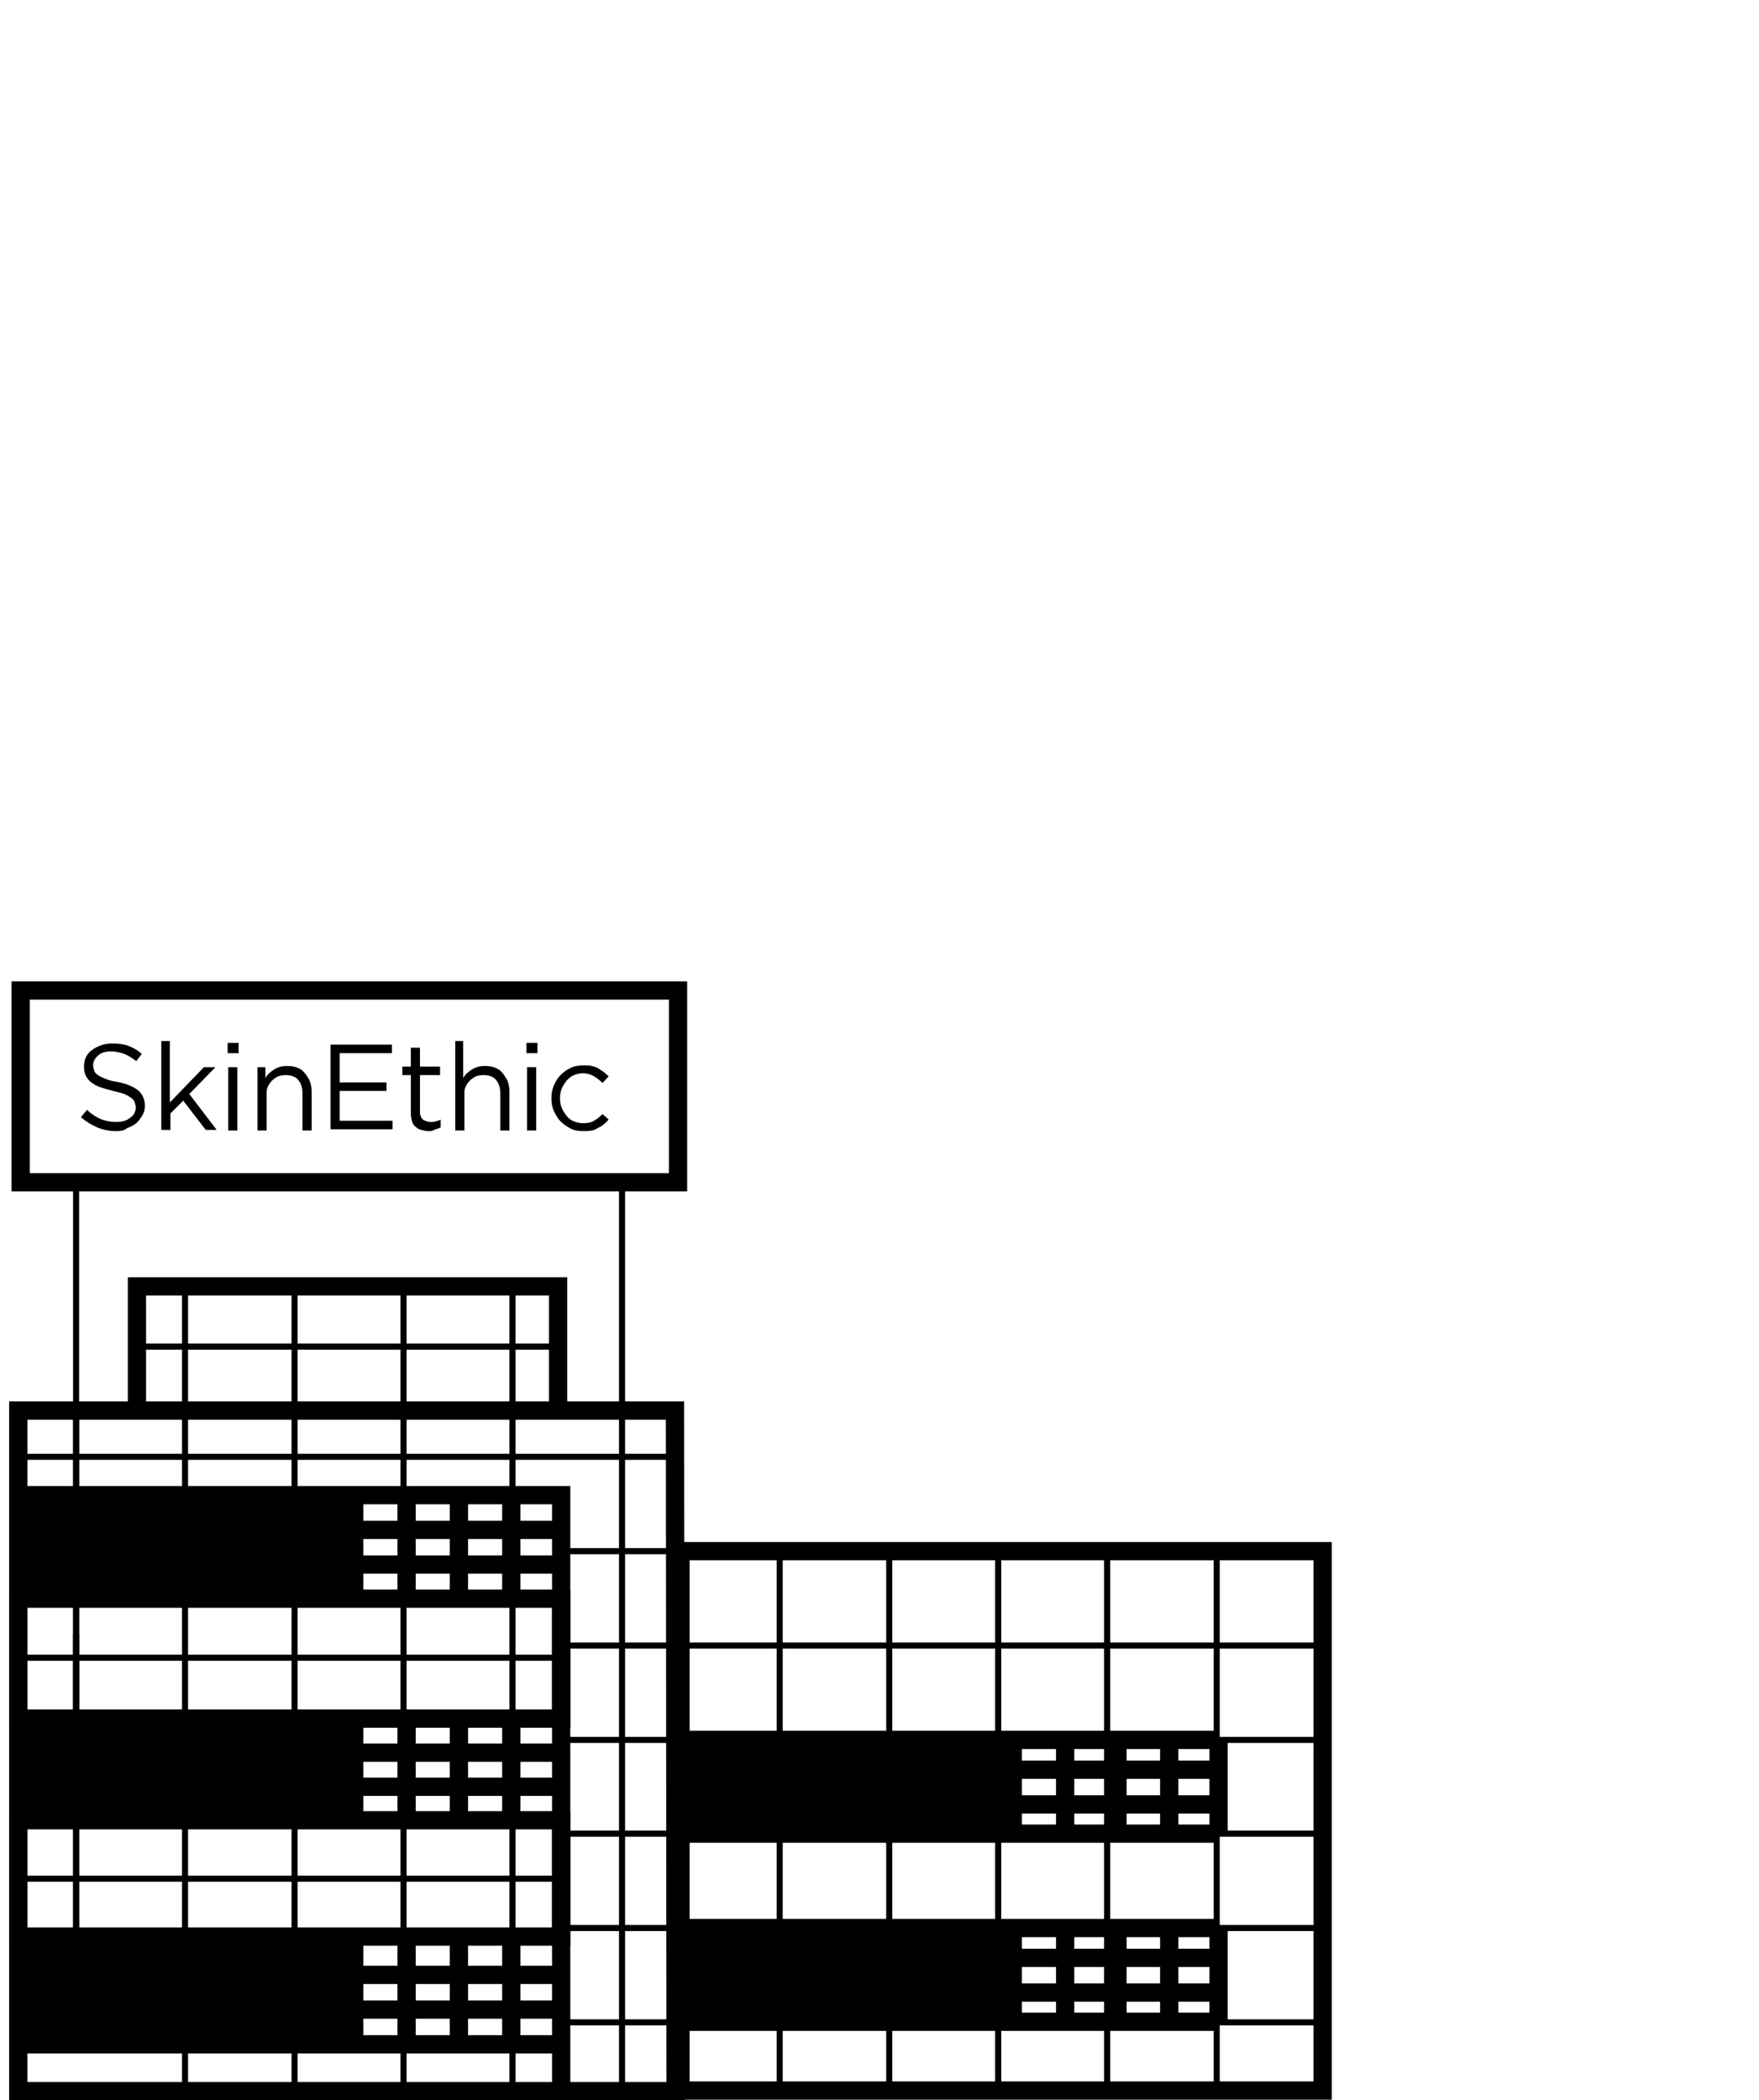<?xml version="1.0" encoding="utf-8"?>
<!DOCTYPE svg PUBLIC "-//W3C//DTD SVG 1.1//EN" "http://www.w3.org/Graphics/SVG/1.1/DTD/svg11.dtd">
<svg version="1.1" xmlns="http://www.w3.org/2000/svg" xmlns:xlink="http://www.w3.org/1999/xlink" x="0px" y="0px" width="289px"
	 height="345px" viewBox="0 0 289 345" enable-background="new 0 0 289 345" xml:space="preserve">
<g>
	<g>
		<polyline fill="none" stroke="#000000" stroke-width="3" stroke-miterlimit="10" points="22.5,231.3 22.5,211.3 91.7,211.3 
			91.7,231.3 		"/>
		<line fill="none" stroke="#000000" stroke-width="3" stroke-miterlimit="10" x1="84" y1="245.6" x2="84" y2="262.6"/>
		<line fill="none" stroke="#000000" stroke-width="3" stroke-miterlimit="10" x1="75.4" y1="245.6" x2="75.4" y2="262.6"/>
		<rect x="3" y="262.6" fill="none" stroke="#000000" stroke-width="3" stroke-miterlimit="10" width="89.2" height="19.7"/>
		<polygon fill="none" stroke="#000000" stroke-width="3" stroke-miterlimit="10" points="92.2,318.1 3,318.1 3,299 92.2,299 		"/>
		<path fill="none" stroke="#000000" stroke-width="3" stroke-miterlimit="10" d="M3.8,230.7"/>
		<line fill="none" stroke="#000000" stroke-width="3" stroke-miterlimit="10" x1="66.8" y1="245.6" x2="66.8" y2="262.6"/>
		<line fill="none" stroke="#000000" stroke-width="3" stroke-miterlimit="10" x1="57.1" y1="257" x2="92.1" y2="257"/>
		<line fill="none" stroke="#000000" stroke-width="3" stroke-miterlimit="10" x1="57.1" y1="251.3" x2="92.1" y2="251.3"/>
		<line fill="none" stroke="#000000" stroke-miterlimit="10" x1="102.2" y1="195.3" x2="102.2" y2="343.5"/>
		<line fill="none" stroke="#000000" stroke-miterlimit="10" x1="84.2" y1="211.4" x2="84.2" y2="342.6"/>
		<line fill="none" stroke="#000000" stroke-miterlimit="10" x1="128.1" y1="254.8" x2="128.1" y2="342.6"/>
		<line fill="none" stroke="#000000" stroke-miterlimit="10" x1="146.1" y1="254.8" x2="146.1" y2="342.6"/>
		<line fill="none" stroke="#000000" stroke-miterlimit="10" x1="164" y1="254.8" x2="164" y2="342.6"/>
		<line fill="none" stroke="#000000" stroke-miterlimit="10" x1="181.9" y1="254.8" x2="181.9" y2="342.6"/>
		<line fill="none" stroke="#000000" stroke-miterlimit="10" x1="199.9" y1="254.8" x2="199.9" y2="342.6"/>
		<line fill="none" stroke="#000000" stroke-miterlimit="10" x1="66.3" y1="211.4" x2="66.3" y2="342.6"/>
		<line fill="none" stroke="#000000" stroke-miterlimit="10" x1="48.4" y1="211.4" x2="48.4" y2="342.6"/>
		<line fill="none" stroke="#000000" stroke-miterlimit="10" x1="30.4" y1="211.4" x2="30.4" y2="342.6"/>
		<line fill="none" stroke="#000000" stroke-miterlimit="10" x1="12.5" y1="195.4" x2="12.5" y2="262.6"/>
		<line fill="none" stroke="#000000" stroke-miterlimit="10" x1="3" y1="239.3" x2="111.8" y2="239.3"/>
		<path fill="none" stroke="#000000" stroke-width="1.671" stroke-miterlimit="10" d="M86.4,230.2"/>
		<path fill="none" stroke="#000000" stroke-width="1.671" stroke-miterlimit="10" d="M82.1,213.2"/>
		<line fill="none" stroke="#000000" stroke-miterlimit="10" x1="23.8" y1="221.2" x2="91.7" y2="221.2"/>
		<line fill="none" stroke="#000000" stroke-miterlimit="10" x1="12.5" y1="262.6" x2="12.5" y2="282.7"/>
		<line fill="none" stroke="#000000" stroke-miterlimit="10" x1="3" y1="272.3" x2="92.2" y2="272.3"/>
		<line fill="none" stroke="#000000" stroke-miterlimit="10" x1="3" y1="308.6" x2="92.2" y2="308.6"/>
		<line fill="none" stroke="#000000" stroke-miterlimit="10" x1="12.5" y1="298.6" x2="12.5" y2="318.6"/>
		<line fill="none" stroke="#000000" stroke-miterlimit="10" x1="92.1" y1="254.8" x2="111.8" y2="254.8"/>
		<line fill="none" stroke="#000000" stroke-miterlimit="10" x1="92.1" y1="270.3" x2="217.3" y2="270.3"/>
		<line fill="none" stroke="#000000" stroke-miterlimit="10" x1="92.1" y1="285.8" x2="217.3" y2="285.8"/>
		<line fill="none" stroke="#000000" stroke-miterlimit="10" x1="92.1" y1="301.2" x2="217.3" y2="301.2"/>
		<line fill="none" stroke="#000000" stroke-miterlimit="10" x1="92.1" y1="316.7" x2="217.3" y2="316.7"/>
		<line fill="none" stroke="#000000" stroke-miterlimit="10" x1="92.1" y1="332.2" x2="217.3" y2="332.2"/>
		<path d="M19.1,185.8c-1.1,0-2.1-0.2-3.1-0.6c-0.9-0.4-1.8-0.9-2.7-1.7l1-1.2c0.7,0.7,1.5,1.2,2.2,1.5c0.7,0.3,1.6,0.5,2.6,0.5
			c0.9,0,1.7-0.2,2.3-0.7c0.6-0.4,0.9-1,0.9-1.7v0c0-0.3-0.1-0.6-0.2-0.9c-0.1-0.3-0.3-0.5-0.6-0.7c-0.3-0.2-0.6-0.4-1.1-0.6
			c-0.5-0.2-1.1-0.3-1.8-0.5c-0.8-0.2-1.5-0.4-2.1-0.6c-0.6-0.2-1.1-0.5-1.5-0.8c-0.4-0.3-0.7-0.7-0.9-1.1c-0.2-0.4-0.3-0.9-0.3-1.5
			v0c0-0.5,0.1-1.1,0.3-1.5s0.5-0.9,1-1.2c0.4-0.3,0.9-0.6,1.5-0.8c0.6-0.2,1.2-0.3,1.8-0.3c1,0,1.9,0.1,2.7,0.4
			c0.8,0.3,1.5,0.7,2.2,1.3l-0.9,1.2c-0.7-0.5-1.3-0.9-2-1.2c-0.7-0.2-1.4-0.4-2.1-0.4c-0.9,0-1.7,0.2-2.2,0.7
			c-0.5,0.4-0.8,1-0.8,1.6v0c0,0.3,0.1,0.6,0.2,0.9c0.1,0.3,0.3,0.5,0.6,0.7c0.3,0.2,0.7,0.4,1.2,0.6c0.5,0.2,1.1,0.4,1.9,0.5
			c1.6,0.3,2.7,0.8,3.5,1.4c0.7,0.6,1.1,1.5,1.1,2.5v0c0,0.6-0.1,1.1-0.4,1.6s-0.6,0.9-1,1.3c-0.4,0.3-0.9,0.6-1.5,0.8
			C20.5,185.7,19.8,185.8,19.1,185.8z"/>
		<path d="M26.4,171h1.5v10.1l5.6-5.8h1.9l-4.3,4.4l4.5,5.9h-1.8l-3.7-4.8l-2.1,2.1v2.7h-1.5V171z"/>
		<path d="M37.4,171.3h1.8v1.7h-1.8V171.3z M37.5,175.3H39v10.4h-1.5V175.3z"/>
		<path d="M42.1,175.3h1.5v1.8c0.3-0.6,0.8-1,1.4-1.4c0.6-0.4,1.3-0.6,2.2-0.6c0.6,0,1.2,0.1,1.7,0.3c0.5,0.2,0.9,0.5,1.2,0.9
			c0.3,0.4,0.6,0.8,0.8,1.3c0.2,0.5,0.3,1.1,0.3,1.7v6.4h-1.5v-6c0-1-0.2-1.7-0.7-2.3c-0.5-0.6-1.2-0.8-2.1-0.8
			c-0.4,0-0.9,0.1-1.2,0.2c-0.4,0.2-0.7,0.4-1,0.7c-0.3,0.3-0.5,0.6-0.7,1c-0.2,0.4-0.2,0.8-0.2,1.3v5.9h-1.5V175.3z"/>
		<path d="M54.3,171.6h10.1v1.4h-8.6v4.8h7.7v1.4h-7.7v4.9h8.7v1.4H54.3V171.6z"/>
		<path d="M70.4,185.8c-0.4,0-0.8-0.1-1.2-0.2s-0.7-0.3-0.9-0.5c-0.3-0.2-0.5-0.5-0.6-0.9c-0.1-0.4-0.2-0.8-0.2-1.3v-6.3h-1.4v-1.4
			h1.4v-3.1H69v3.1h3.3v1.4H69v6c0,0.6,0.2,1.1,0.5,1.3s0.7,0.4,1.3,0.4c0.3,0,0.5,0,0.8-0.1c0.2-0.1,0.5-0.1,0.8-0.3v1.3
			c-0.3,0.1-0.6,0.3-0.9,0.3C71.1,185.8,70.8,185.8,70.4,185.8z"/>
		<path d="M74.6,171h1.5v6.1c0.3-0.6,0.8-1,1.4-1.4c0.6-0.4,1.3-0.6,2.2-0.6c0.6,0,1.2,0.1,1.7,0.3c0.5,0.2,0.9,0.5,1.2,0.9
			c0.3,0.4,0.6,0.8,0.8,1.3c0.2,0.5,0.3,1.1,0.3,1.7v6.4h-1.5v-6c0-1-0.2-1.7-0.7-2.3c-0.5-0.6-1.2-0.8-2.1-0.8
			c-0.4,0-0.9,0.1-1.2,0.2c-0.4,0.2-0.7,0.4-1,0.7c-0.3,0.3-0.5,0.6-0.7,1c-0.2,0.4-0.2,0.8-0.2,1.3v5.9h-1.5V171z"/>
		<path d="M86.5,171.3h1.8v1.7h-1.8V171.3z M86.6,175.3h1.5v10.4h-1.5V175.3z"/>
		<path d="M95.9,185.8c-0.8,0-1.5-0.1-2.1-0.4c-0.6-0.3-1.2-0.7-1.7-1.2c-0.5-0.5-0.8-1.1-1.1-1.7c-0.3-0.7-0.4-1.3-0.4-2.1v0
			c0-0.7,0.1-1.4,0.4-2.1c0.3-0.7,0.6-1.2,1.1-1.7c0.5-0.5,1-0.9,1.7-1.2c0.6-0.3,1.4-0.4,2.1-0.4c0.5,0,0.9,0,1.3,0.1
			c0.4,0.1,0.8,0.2,1.1,0.4c0.3,0.2,0.6,0.4,0.9,0.6c0.3,0.2,0.5,0.5,0.8,0.7l-1,1.1c-0.4-0.4-0.9-0.8-1.4-1.1
			c-0.5-0.3-1.1-0.5-1.8-0.5c-0.5,0-1,0.1-1.5,0.3c-0.5,0.2-0.8,0.5-1.2,0.9c-0.3,0.4-0.6,0.8-0.8,1.3c-0.2,0.5-0.3,1-0.3,1.6v0
			c0,0.6,0.1,1.1,0.3,1.6c0.2,0.5,0.5,0.9,0.8,1.3c0.3,0.4,0.7,0.7,1.2,0.9c0.5,0.2,1,0.3,1.5,0.3c0.7,0,1.3-0.1,1.8-0.4
			c0.5-0.3,1-0.7,1.4-1.1l1,0.9c-0.5,0.6-1.1,1.1-1.8,1.4C97.7,185.7,96.9,185.8,95.9,185.8z"/>
		<rect x="3.4" y="162.7" fill="none" stroke="#000000" stroke-width="3" stroke-miterlimit="10" width="108" height="31.5"/>
		<polyline fill="none" stroke="#000000" stroke-width="3" stroke-miterlimit="10" points="92.2,343.5 3,343.5 3,231.7 110.9,231.7 
			111,343.5 92.2,343.5 92.2,245.6 3.8,245.6 		"/>
		<rect x="3.8" y="245.6" width="55.9" height="17"/>
		<line fill="none" stroke="#000000" stroke-width="3" stroke-miterlimit="10" x1="192.1" y1="285" x2="192.1" y2="302"/>
		<line fill="none" stroke="#000000" stroke-width="3" stroke-miterlimit="10" x1="183.6" y1="285" x2="183.6" y2="302"/>
		<line fill="none" stroke="#000000" stroke-width="3" stroke-miterlimit="10" x1="175" y1="285" x2="175" y2="302"/>
		<line fill="none" stroke="#000000" stroke-width="3" stroke-miterlimit="10" x1="165.3" y1="296.4" x2="200.2" y2="296.4"/>
		<line fill="none" stroke="#000000" stroke-width="3" stroke-miterlimit="10" x1="165.3" y1="290.7" x2="200.2" y2="290.7"/>
		<rect x="112" y="285" width="55.9" height="17"/>
		<line fill="none" stroke="#000000" stroke-width="3" stroke-miterlimit="10" x1="84" y1="282.2" x2="84" y2="299.2"/>
		<line fill="none" stroke="#000000" stroke-width="3" stroke-miterlimit="10" x1="75.4" y1="282.2" x2="75.4" y2="299.2"/>
		<line fill="none" stroke="#000000" stroke-width="3" stroke-miterlimit="10" x1="66.8" y1="282.2" x2="66.8" y2="299.2"/>
		<line fill="none" stroke="#000000" stroke-width="3" stroke-miterlimit="10" x1="57.1" y1="293.5" x2="92.1" y2="293.5"/>
		<line fill="none" stroke="#000000" stroke-width="3" stroke-miterlimit="10" x1="57.1" y1="287.9" x2="92.1" y2="287.9"/>
		<line fill="none" stroke="#000000" stroke-miterlimit="10" x1="12.5" y1="231.9" x2="12.5" y2="299.2"/>
		<rect x="3.8" y="282.2" width="55.9" height="17"/>
		<line fill="none" stroke="#000000" stroke-width="3" stroke-miterlimit="10" x1="84" y1="318.8" x2="84" y2="335.8"/>
		<line fill="none" stroke="#000000" stroke-width="3" stroke-miterlimit="10" x1="75.4" y1="318.8" x2="75.4" y2="335.8"/>
		<line fill="none" stroke="#000000" stroke-width="3" stroke-miterlimit="10" x1="66.8" y1="318.8" x2="66.8" y2="335.8"/>
		<line fill="none" stroke="#000000" stroke-width="3" stroke-miterlimit="10" x1="57.1" y1="330.1" x2="92.1" y2="330.1"/>
		<line fill="none" stroke="#000000" stroke-width="3" stroke-miterlimit="10" x1="57.1" y1="324.4" x2="92.1" y2="324.4"/>
		<line fill="none" stroke="#000000" stroke-miterlimit="10" x1="12.5" y1="268.5" x2="12.5" y2="335.8"/>
		<rect x="3.8" y="318.8" width="55.9" height="17"/>
		<line fill="none" stroke="#000000" stroke-width="3" stroke-miterlimit="10" x1="92.2" y1="335.8" x2="3.8" y2="335.8"/>
		<rect x="111.8" y="254.8" fill="none" stroke="#000000" stroke-width="3" stroke-miterlimit="10" width="105.5" height="88.6"/>
		<line fill="none" stroke="#000000" stroke-width="3" stroke-miterlimit="10" x1="200.2" y1="285.8" x2="112" y2="285.8"/>
		<line fill="none" stroke="#000000" stroke-width="3" stroke-miterlimit="10" x1="200.2" y1="316.7" x2="112" y2="316.7"/>
		<line fill="none" stroke="#000000" stroke-width="3" stroke-miterlimit="10" x1="200.2" y1="301.2" x2="112" y2="301.2"/>
		<line fill="none" stroke="#000000" stroke-width="3" stroke-miterlimit="10" x1="200.2" y1="332.1" x2="112" y2="332.1"/>
		<line fill="none" stroke="#000000" stroke-width="3" stroke-miterlimit="10" x1="200.2" y1="285.8" x2="200.2" y2="301.2"/>
		<line fill="none" stroke="#000000" stroke-width="3" stroke-miterlimit="10" x1="192.1" y1="316" x2="192.1" y2="332.9"/>
		<line fill="none" stroke="#000000" stroke-width="3" stroke-miterlimit="10" x1="183.6" y1="316" x2="183.6" y2="332.9"/>
		<line fill="none" stroke="#000000" stroke-width="3" stroke-miterlimit="10" x1="175" y1="316" x2="175" y2="332.9"/>
		<line fill="none" stroke="#000000" stroke-width="3" stroke-miterlimit="10" x1="165.3" y1="327.3" x2="200.2" y2="327.3"/>
		<line fill="none" stroke="#000000" stroke-width="3" stroke-miterlimit="10" x1="165.3" y1="321.6" x2="200.2" y2="321.6"/>
		<rect x="112" y="316" width="55.9" height="17"/>
		<line fill="none" stroke="#000000" stroke-width="3" stroke-miterlimit="10" x1="200.2" y1="316.7" x2="200.2" y2="332.1"/>
	</g>
</g>
</svg>
